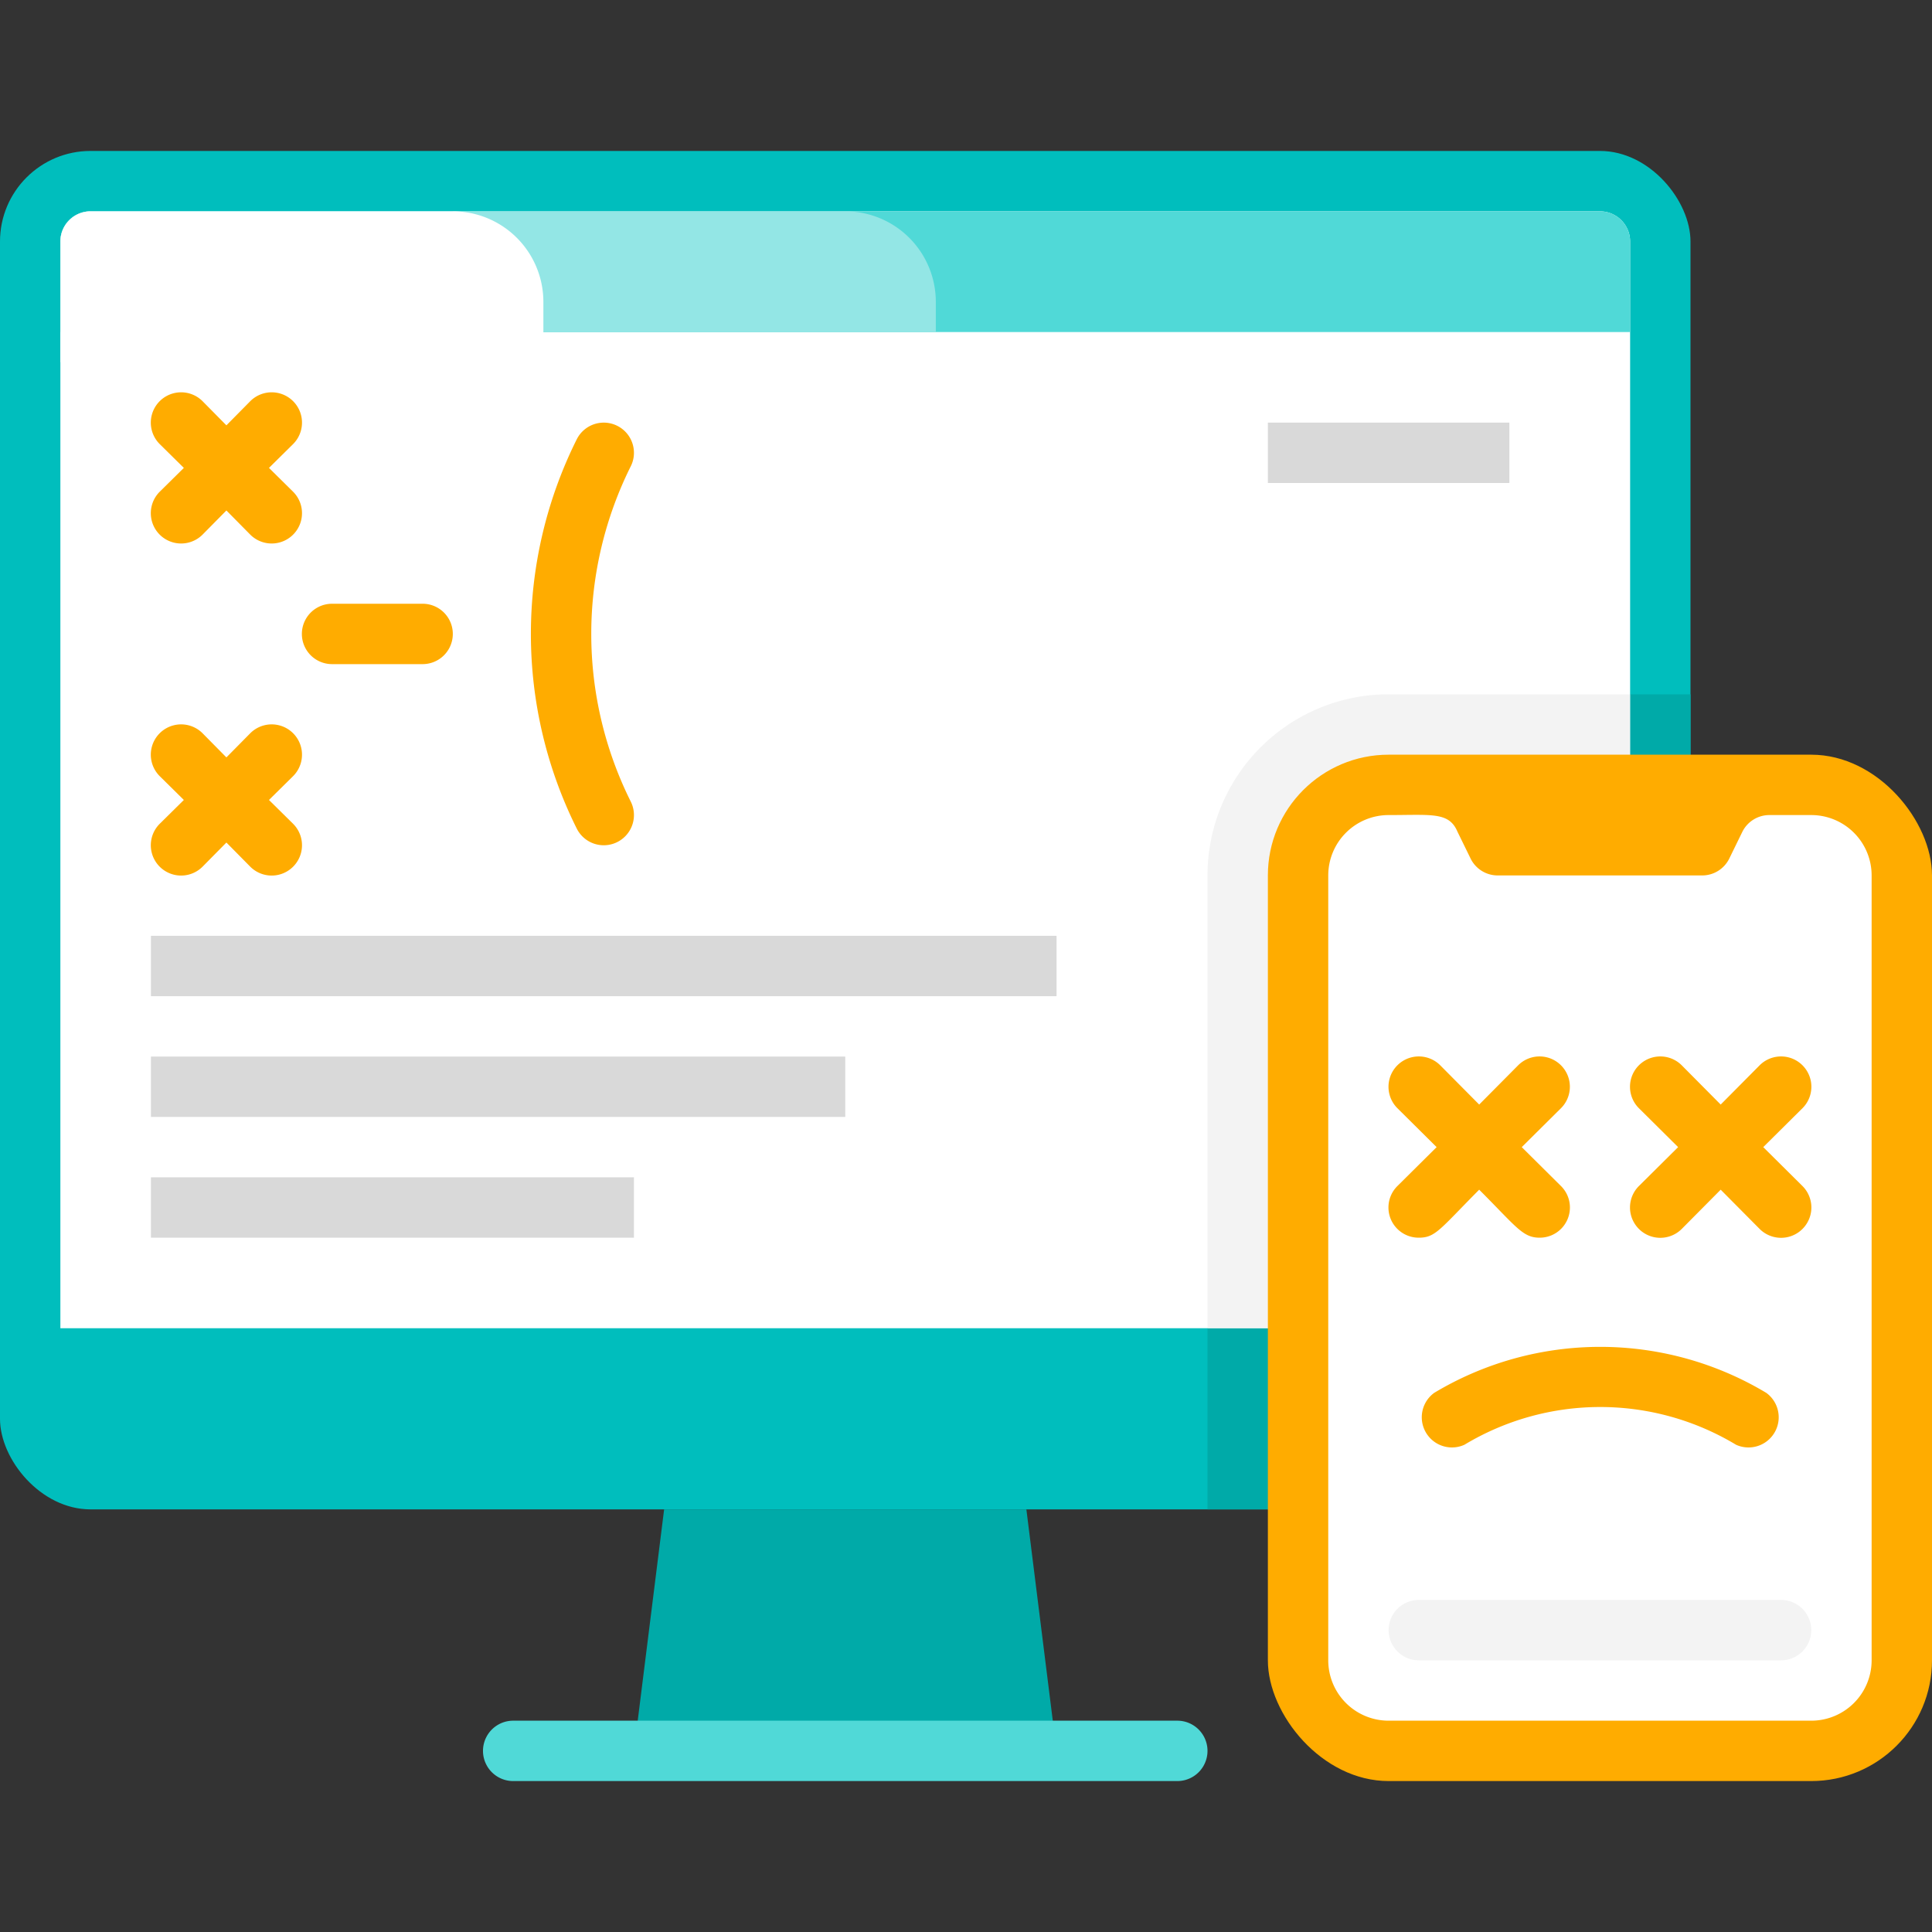 <svg xmlns="http://www.w3.org/2000/svg" viewBox="0 0 64 64"><rect x="0" y="0" width="64" height="64" fill="#333333" stroke="none"/><rect width="56" height="45" y="5" fill="#00bebd" rx="3"/><path fill="#fff" d="M54 8v36H2V8a1 1 0 0 1 1-1h50a1 1 0 0 1 1 1Z"/><path fill="#00aaa8" d="M35 58H21l1-8h12l1 8z"/><path fill="#50d9d7" d="M39 59H17a1 1 0 0 1 0-2h22a1 1 0 0 1 0 2zM54 8v3H2V8a1 1 0 0 1 1-1h50a1 1 0 0 1 1 1z"/><path fill="#93e6e5" d="M15 7h13a3 3 0 0 1 3 3v1H15V7Z"/><path fill="#fff" d="M3 7h12a3 3 0 0 1 3 3v2H2V8a1 1 0 0 1 1-1Z"/><path fill="#00aaa8" d="M56 23v24a3 3 0 0 1-3 3H40v-6h14V23Z"/><path fill="#f3f3f3" d="M54 23v21H40V29a6 6 0 0 1 6-6Z"/><rect width="22" height="34" x="42" y="25" fill="#ffac00" rx="4"/><path fill="#fff" d="M62 29v26a2 2 0 0 1-2 2H46a2 2 0 0 1-2-2V29a2 2 0 0 1 2-2c1.43 0 2-.11 2.28.55l.44.9a1 1 0 0 0 .9.55h6.76a1 1 0 0 0 .9-.55l.44-.9a1 1 0 0 1 .9-.55H60a2 2 0 0 1 2 2Z"/><path fill="#f3f3f3" d="M59 55H47a1 1 0 0 1 0-2h12a1 1 0 0 1 0 2Z"/><path fill="#ffac00" d="M14 22h-3a1 1 0 0 1 0-2h3a1 1 0 0 1 0 2Z"/><path fill="none" stroke="#ffac00" stroke-linecap="round" stroke-linejoin="round" stroke-width="2" d="M20 15a13.44 13.44 0 0 0 0 12"/><path fill="#d9d9d9" d="M5 31h30v2H5zM5 35h23v2H5zM5 39h16v2H5zM42 14h8v2h-8z"/><path fill="#ffac00" d="M49 39.41c1.23 1.23 1.44 1.59 2 1.59a1 1 0 0 0 .71-1.71L50.41 38l1.3-1.29a1 1 0 0 0-1.42-1.42L49 36.59l-1.29-1.3a1 1 0 0 0-1.42 1.42l1.3 1.29-1.3 1.29A1 1 0 0 0 47 41c.55 0 .69-.27 2-1.59zM58.41 38l1.3-1.29a1 1 0 0 0-1.42-1.42L57 36.59l-1.29-1.3a1 1 0 0 0-1.42 1.42l1.3 1.29-1.3 1.29a1 1 0 0 0 1.42 1.42l1.29-1.3 1.29 1.3a1 1 0 0 0 1.42-1.42zm.1 8.14a10.69 10.69 0 0 0-11 0 1 1 0 0 0 1 1.72 8.72 8.72 0 0 1 9 0 1 1 0 0 0 1-1.72zM8.91 15.5l.8-.79a1 1 0 0 0-1.42-1.42l-.79.8-.79-.8a1 1 0 0 0-1.42 1.42l.8.79-.8.79a1 1 0 0 0 1.42 1.42l.79-.8.79.8a1 1 0 0 0 1.42-1.42zm-.62 8.79-.79.8-.79-.8a1 1 0 0 0-1.42 1.42l.8.79-.8.79a1 1 0 0 0 1.42 1.42l.79-.8.79.8a1 1 0 0 0 1.42-1.42l-.8-.79.8-.79a1 1 0 0 0-1.42-1.42z"/></svg>